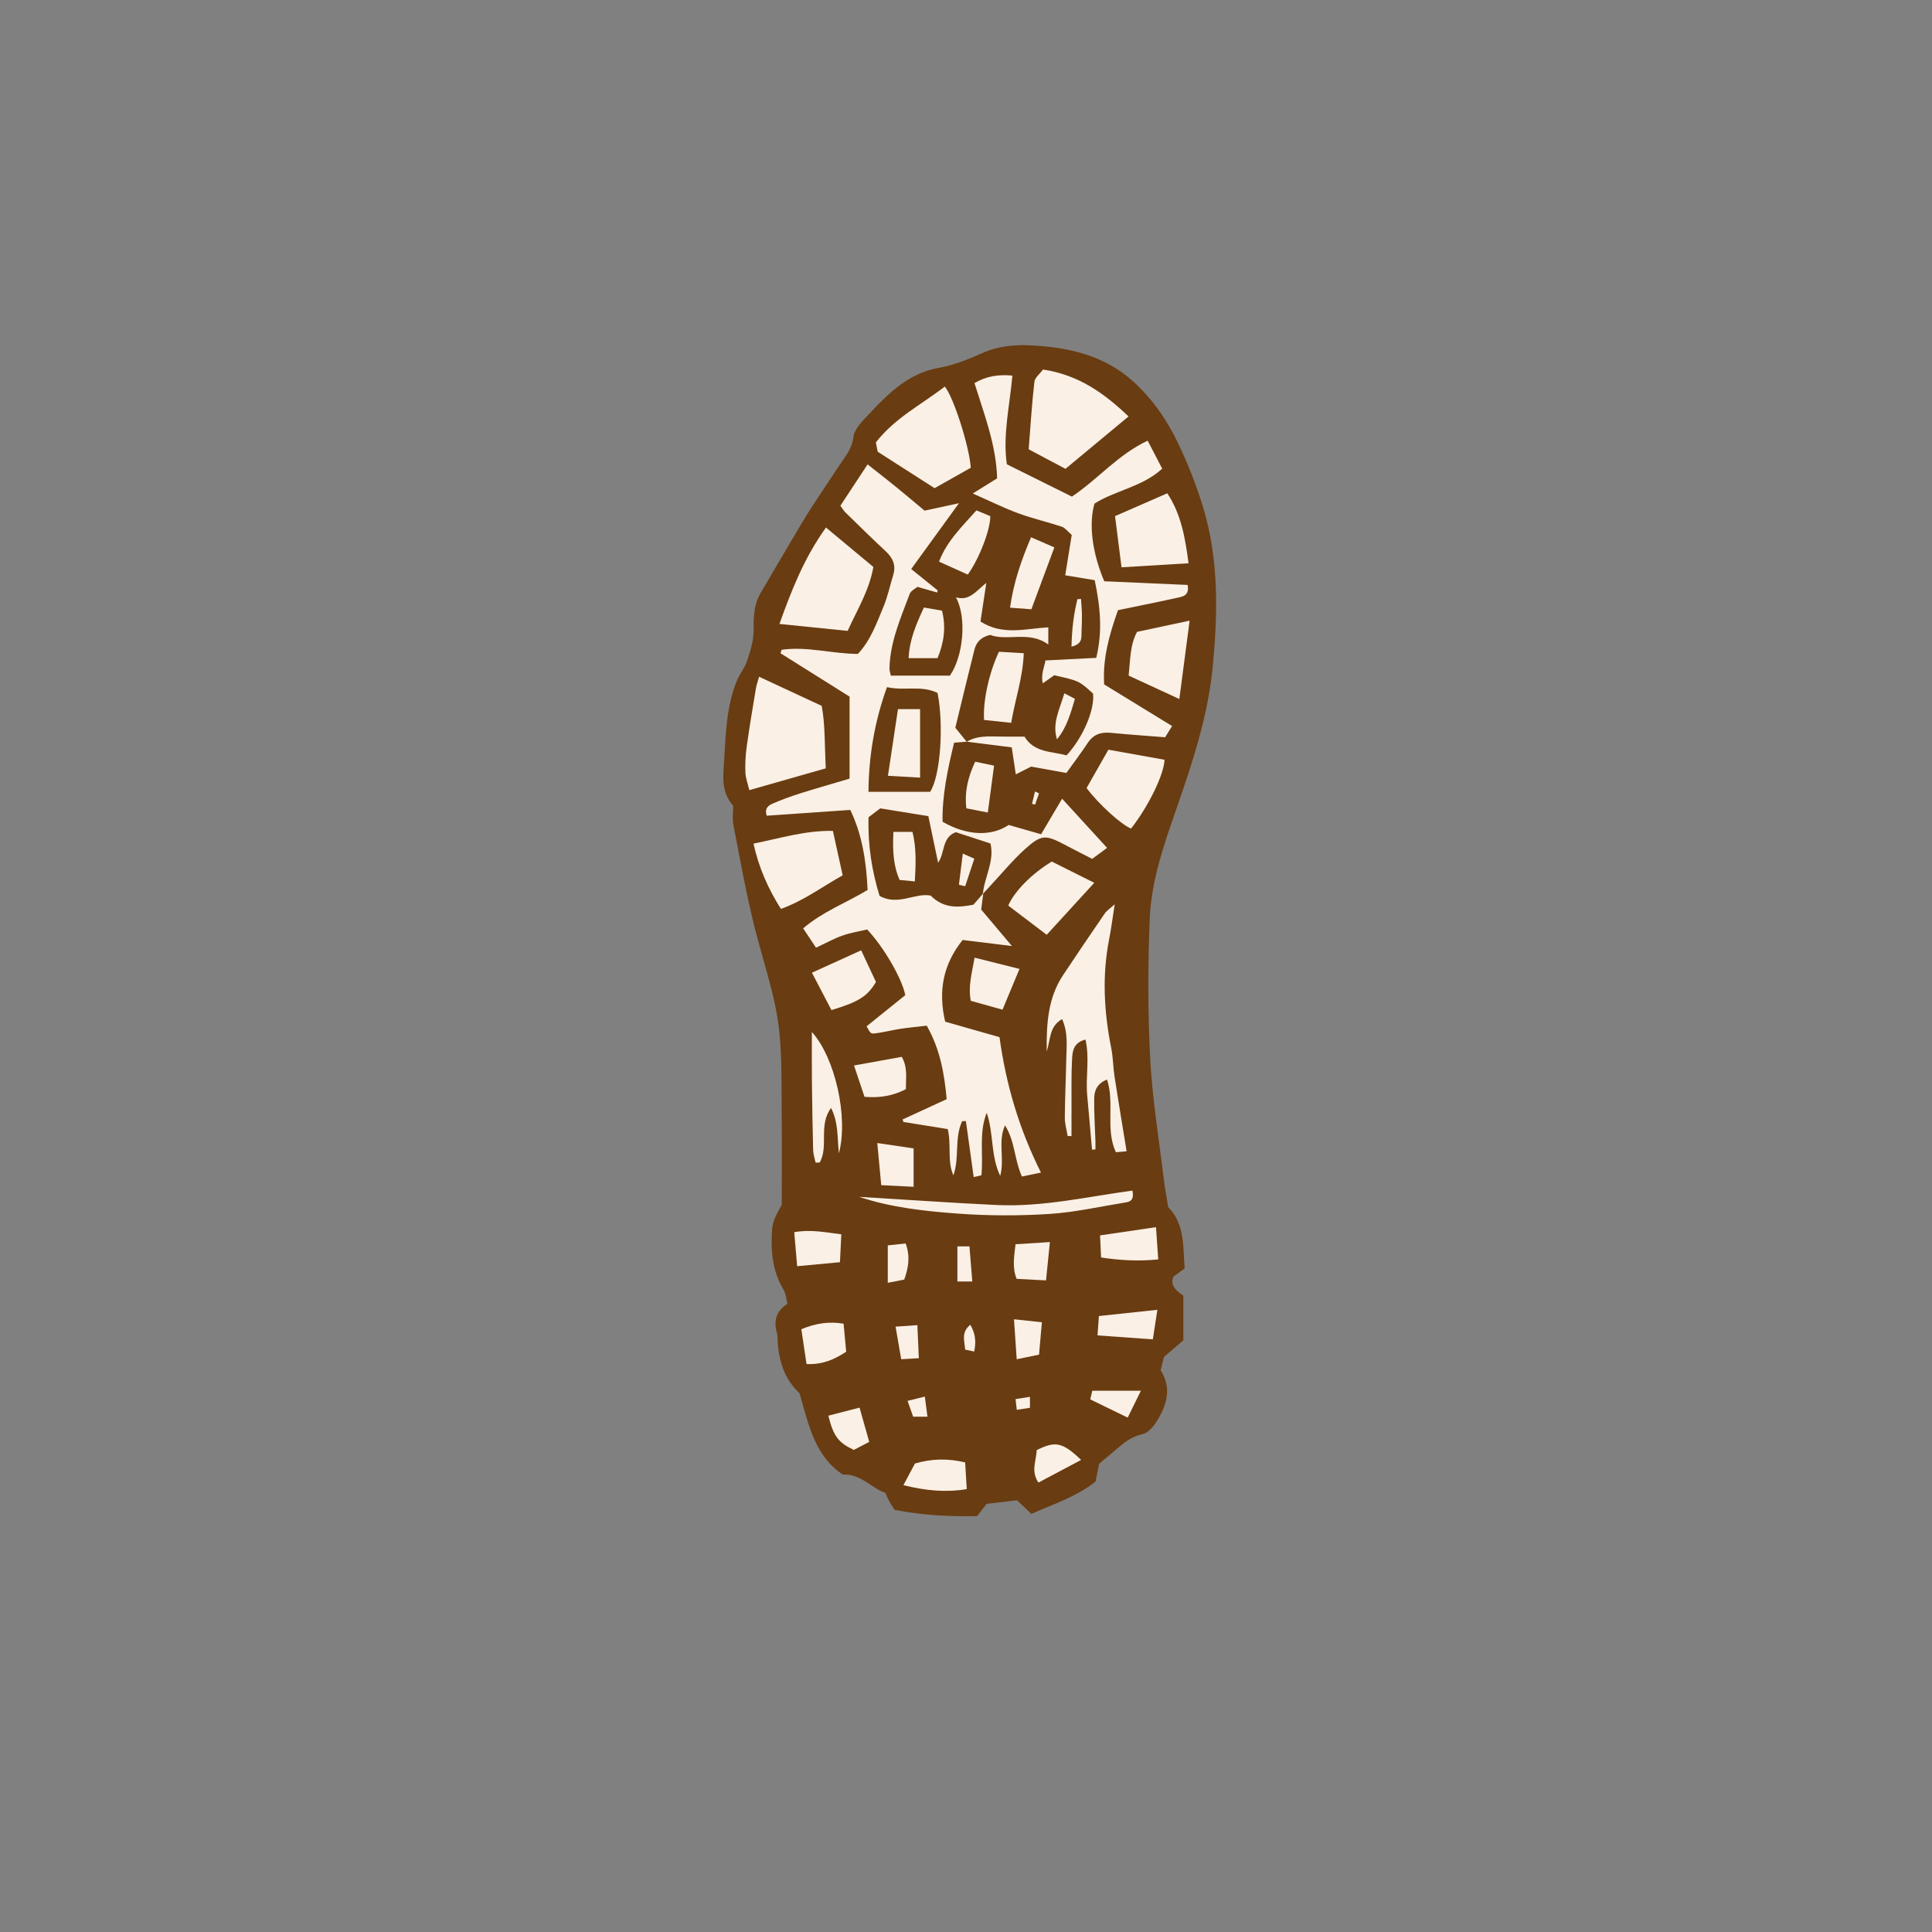 <svg version="1.1" id="svg" xmlns="http://www.w3.org/2000/svg" xmlns:xlink="http://www.w3.org/1999/xlink" x="0px" y="0px"
	 width="200px" height="200px" viewBox="0 0 200 200" enable-background="new 0 0 200 200" xml:space="preserve">
<rect x="0" y="0" width="200" height="200" fill="#808080" stroke="none"/>
<path class="stroke" fill="#693c11"  d="M121.842,83.556c1.654-4.771,3.23-9.542,3.709-14.637c0.513-5.466,0.621-10.884-0.941-16.19
	c-0.681-2.309-1.579-4.577-2.61-6.754c-1.156-2.441-2.689-4.681-4.722-6.511c-3.036-2.734-6.799-3.537-10.697-3.716
	c-1.561-0.072-3.281,0.104-4.688,0.718c-1.563,0.684-3.068,1.326-4.766,1.625c-3.039,0.535-5.143,2.613-7.145,4.752
	c-0.668,0.712-1.539,1.544-1.64,2.401c-0.143,1.216-0.816,1.975-1.407,2.864c-0.941,1.418-1.887,2.833-2.82,4.257
	c-0.391,0.598-0.769,1.205-1.133,1.82c-1.426,2.409-2.855,4.815-4.26,7.236c-0.687,1.185-0.723,2.476-0.709,3.828
	c0.01,1.051-0.335,2.13-0.669,3.149c-0.248,0.755-0.802,1.405-1.099,2.151c-1.158,2.923-1.123,6.034-1.343,9.102
	c-0.097,1.342-0.001,2.647,0.999,3.754c0,0.658-0.105,1.337,0.018,1.973c0.681,3.504,1.307,7.024,2.163,10.486
	c0.91,3.677,2.229,7.271,2.605,11.052c0.276,2.784,0.203,5.604,0.233,8.409c0.033,3.135,0.007,6.271,0.007,9.407
	c-0.487,0.835-0.952,1.696-1.009,2.583c-0.135,2.149,0.029,4.279,1.201,6.208c0.24,0.396,0.261,0.925,0.396,1.444
	c-1.196,0.762-1.443,1.799-1.082,3.041c0.074,0.258,0.049,0.546,0.066,0.821c0.131,2.089,0.727,3.984,2.262,5.384
	c0.938,3.191,1.535,6.459,4.477,8.432c1.867-0.095,2.953,1.394,4.418,1.898c0.159,0.353,0.258,0.61,0.39,0.85
	c0.154,0.283,0.338,0.552,0.557,0.903c2.822,0.56,5.686,0.71,8.552,0.649c0.354-0.457,0.652-0.841,0.986-1.271
	c1.08-0.125,2.164-0.251,3.148-0.365c0.565,0.538,1.029,0.98,1.477,1.406c2.375-1.044,4.734-1.808,6.65-3.355
	c0.137-0.684,0.256-1.271,0.367-1.825c0.342-0.292,0.625-0.552,0.927-0.791c1.103-0.874,2.035-1.958,3.548-2.275
	c0.55-0.116,1.103-0.734,1.438-1.262c1.081-1.695,1.646-3.491,0.455-5.351c0.136-0.55,0.255-1.028,0.344-1.387
	c0.703-0.606,1.313-1.132,2.004-1.726c0-1.569,0-3.089,0-4.605c-0.679-0.526-1.4-0.966-1.033-1.975
	c0.346-0.252,0.732-0.537,1.172-0.858c-0.188-2.25,0.041-4.561-1.706-6.347c-0.159-0.999-0.348-1.969-0.465-2.949
	c-0.497-4.147-1.184-8.287-1.4-12.45c-0.252-4.823-0.245-9.674-0.045-14.5C119.188,91.078,120.541,87.303,121.842,83.556z"/>
<path fill-rule="evenodd" clip-rule="evenodd" fill="#faf0e5" class="fill" d="M101.79,92.476c-0.069,0.538-0.138,1.075-0.216,1.684
	c0.994,1.178,1.975,2.34,3.184,3.773c-1.89-0.231-3.474-0.426-5.108-0.626c-2.007,2.517-2.551,5.233-1.807,8.457
	c1.796,0.511,3.674,1.045,5.626,1.601c0.666,4.866,2.018,9.481,4.291,14.02c-0.75,0.156-1.316,0.273-1.969,0.409
	c-0.789-1.731-0.716-3.677-1.754-5.295c-0.765,1.692-0.013,3.508-0.496,5.229c-0.998-2.064-0.662-4.399-1.395-6.531
	c-0.838,2.086-0.331,4.26-0.549,6.471c-0.254,0.058-0.493,0.113-0.801,0.183c-0.275-1.981-0.541-3.892-0.807-5.803
	c-0.131,0.006-0.261,0.013-0.391,0.02c-0.817,1.763-0.255,3.78-0.903,5.601c-0.656-1.472-0.194-3.074-0.582-4.785
	c-1.513-0.244-3.05-0.492-4.588-0.739c-0.03-0.086-0.061-0.171-0.092-0.257c1.482-0.682,2.965-1.365,4.568-2.104
	c-0.248-2.625-0.658-5.126-2.065-7.607c-0.9,0.105-1.812,0.188-2.713,0.325c-0.867,0.131-1.721,0.359-2.59,0.468
	c-0.517,0.065-0.524-0.002-0.924-0.728c1.363-1.098,2.72-2.189,4.002-3.222c-0.318-1.704-2.228-4.983-3.943-6.802
	c-0.777,0.186-1.693,0.33-2.553,0.631c-0.875,0.307-1.695,0.767-2.742,1.254c-0.417-0.627-0.848-1.275-1.33-2.002
	c2.066-1.764,4.468-2.635,6.672-3.975c-0.139-2.863-0.522-5.632-1.794-8.283c-3.013,0.208-5.845,0.405-8.646,0.599
	c-0.26-0.757,0.175-1.067,0.624-1.261c0.906-0.388,1.835-0.735,2.774-1.032c1.67-0.527,3.355-1.005,5.174-1.544
	c0-2.785,0-5.521,0-8.491c-2.261-1.42-4.704-2.955-7.148-4.489c0.038-0.121,0.076-0.24,0.114-0.361
	c2.622-0.377,5.217,0.412,7.895,0.43c1.316-1.397,1.933-3.175,2.646-4.878c0.441-1.057,0.675-2.199,1.013-3.299
	c0.317-1.029-0.063-1.789-0.818-2.488c-1.411-1.308-2.778-2.664-4.157-4.007c-0.151-0.148-0.255-0.344-0.494-0.674
	c0.88-1.337,1.773-2.693,2.815-4.275c1.081,0.854,2.016,1.578,2.933,2.323c0.938,0.761,1.857,1.544,2.962,2.465
	c1.061-0.229,2.213-0.479,3.566-0.771c-1.671,2.302-3.246,4.472-4.947,6.814c0.993,0.801,1.869,1.507,2.744,2.213
	c-0.019,0.072-0.038,0.145-0.058,0.217c-0.614-0.175-1.23-0.351-2.044-0.582c-0.197,0.173-0.672,0.391-0.801,0.737
	c-0.938,2.518-2.047,4.998-2.089,7.758c-0.003,0.159,0.062,0.319,0.139,0.692c2.005,0,4.045,0,6.115,0
	c1.393-2,1.769-6.026,0.622-8.107c1.412,0.417,2.087-0.66,3.149-1.494c-0.226,1.496-0.41,2.718-0.604,4.002
	c2.306,1.474,4.631,0.737,7.021,0.598c0,0.485,0,1.111,0,1.783c-1.977-1.461-4.241-0.317-6.026-0.997
	c-1.01,0.242-1.439,0.808-1.623,1.533c-0.684,2.712-1.332,5.434-1.976,8.078c0.451,0.559,0.812,1.005,1.175,1.451v-0.007
	c-0.43,0.033-0.859,0.066-1.301,0.1c-0.686,2.834-1.247,5.495-1.195,8.188c2.52,1.452,5.054,1.54,6.84,0.33
	c1.113,0.32,2.2,0.631,3.358,0.963c0.74-1.251,1.394-2.356,2.177-3.679c1.581,1.729,3.008,3.288,4.656,5.089
	c-0.467,0.345-0.931,0.687-1.544,1.14c-0.928-0.479-1.893-0.967-2.85-1.471c-1.967-1.038-2.41-1.069-4.096,0.451
	c-1.293,1.165-2.406,2.528-3.598,3.804c-0.258,0.275-0.51,0.554-0.769,0.836c0.151-1.737,1.223-3.361,0.785-5.213
	c-1.282-0.419-2.467-0.805-3.589-1.171c-1.479,0.563-1.099,2.147-1.833,3.159c-0.35-1.666-0.671-3.202-1.01-4.82
	c-1.71-0.276-3.251-0.525-4.979-0.804c-0.324,0.246-0.791,0.601-1.208,0.917c-0.09,2.906,0.353,5.582,1.136,8.141
	c1.909,1.071,3.66-0.343,5.289-0.032c1.369,1.377,2.888,1.239,4.429,0.947C101.148,93.22,101.47,92.848,101.79,92.476z
	 M97.053,71.733c-1.66-0.826-3.443-0.188-5.233-0.602c-1.295,3.582-1.884,7.127-1.916,10.838c2.305,0,4.409,0,6.382,0
	C97.349,80.363,97.721,75.063,97.053,71.733z"/>
<path fill-rule="evenodd" clip-rule="evenodd" fill="#faf0e5" class="fill" d="M100.073,76.786c1.104-0.662,2.324-0.553,3.531-0.535
	c0.815,0.013,1.632,0.003,2.451,0.003c1.015,1.688,2.838,1.511,4.353,1.943c1.726-1.875,2.925-4.725,2.744-6.397
	c-1.441-1.317-1.441-1.317-4.019-1.898c-0.32,0.228-0.706,0.501-1.185,0.841c-0.218-0.939,0.172-1.727,0.279-2.376
	c1.756-0.089,3.412-0.172,5.255-0.266c0.67-2.736,0.419-5.293-0.159-8.041c-1.001-0.166-1.989-0.33-3.053-0.506
	c0.236-1.462,0.459-2.839,0.675-4.177c-0.437-0.376-0.683-0.738-1.014-0.848c-1.5-0.498-3.051-0.852-4.531-1.397
	c-1.509-0.557-2.956-1.278-4.701-2.046c0.985-0.612,1.705-1.059,2.522-1.567c-0.088-3.426-1.331-6.604-2.343-9.863
	c1.258-0.729,2.457-0.908,3.923-0.777c-0.272,3.122-1.015,6.188-0.57,9.185c2.349,1.166,4.54,2.253,6.734,3.343
	c2.711-1.817,4.771-4.353,7.842-5.789c0.502,0.965,0.972,1.871,1.505,2.899c-2.081,1.899-4.849,2.243-7.01,3.613
	c-0.612,2.092-0.247,5.073,1.011,8.042c2.842,0.125,5.768,0.254,8.634,0.38c0.179,1.04-0.407,1.178-0.94,1.3
	c-1.283,0.292-2.575,0.547-3.864,0.815c-0.796,0.166-1.592,0.329-2.411,0.498c-0.909,2.569-1.598,5.029-1.429,7.685
	c2.327,1.426,4.648,2.848,7.034,4.31c-0.318,0.511-0.511,0.819-0.724,1.161c-1.909-0.153-3.765-0.278-5.614-0.46
	c-1.025-0.101-1.812,0.162-2.403,1.057c-0.692,1.05-1.457,2.051-2.207,3.098c-1.146-0.206-2.361-0.425-3.654-0.658
	c-0.479,0.243-0.998,0.507-1.579,0.803c-0.149-0.99-0.284-1.886-0.421-2.794c-1.654-0.21-3.158-0.4-4.662-0.59
	C100.073,76.779,100.073,76.786,100.073,76.786z"/>
<path fill-rule="evenodd" clip-rule="evenodd" fill="#faf0e5" class="fill" d="M110.525,117.606c-0.104-0.632-0.298-1.264-0.295-1.895
	c0.013-2.031,0.11-4.062,0.151-6.093c0.026-1.338,0.206-2.7-0.433-4.122c-1.343,0.764-1.188,2.074-1.592,3.364
	c-0.038-2.919,0.135-5.564,1.687-7.906c1.423-2.146,2.87-4.276,4.327-6.398c0.198-0.287,0.52-0.486,1.026-0.948
	c-0.228,1.439-0.366,2.553-0.582,3.653c-0.742,3.771-0.522,7.514,0.224,11.257c0.191,0.963,0.19,1.963,0.34,2.937
	c0.392,2.54,0.817,5.074,1.248,7.727c-0.465,0.04-0.809,0.068-1.113,0.094c-1.114-2.424-0.095-5.052-0.916-7.524
	c-1.081,0.447-1.316,1.198-1.326,1.961c-0.02,1.478,0.08,2.957,0.128,4.436c0.008,0.28,0.001,0.561,0.001,0.84
	c-0.119,0.007-0.236,0.015-0.355,0.021c-0.166-1.88-0.323-3.76-0.5-5.639c-0.176-1.874,0.27-3.786-0.176-5.754
	c-1.303,0.331-1.348,1.273-1.393,2.095c-0.083,1.535-0.046,3.078-0.054,4.617c-0.005,1.093-0.001,2.187-0.001,3.28
	C110.789,117.606,110.657,117.606,110.525,117.606z"/>
<path fill-rule="evenodd" clip-rule="evenodd" fill="#faf0e5" class="fill" d="M85.48,79.54c-2.69,0.768-5.21,1.485-7.915,2.256
	c-0.165-0.712-0.384-1.271-0.403-1.837c-0.031-0.875,0.012-1.762,0.132-2.629c0.279-2.01,0.616-4.014,0.949-6.017
	c0.069-0.418,0.22-0.823,0.338-1.256c2.125,0.988,4.157,1.933,6.481,3.013C85.426,74.98,85.365,77.152,85.48,79.54z"/>
<path fill-rule="evenodd" clip-rule="evenodd" fill="#faf0e5" class="fill" d="M107.976,38.252c3.688,0.564,6.304,2.434,8.851,4.858
	c-2.255,1.872-4.348,3.61-6.531,5.424c-1.213-0.644-2.408-1.28-3.808-2.023c0.182-2.296,0.325-4.642,0.591-6.974
	C107.131,39.084,107.659,38.686,107.976,38.252z"/>
<path fill-rule="evenodd" clip-rule="evenodd" fill="#faf0e5" class="fill" d="M85.505,54.608c1.783,1.483,3.327,2.769,4.907,4.083
	c-0.434,2.463-1.689,4.448-2.663,6.618c-2.382-0.242-4.633-0.471-7.063-0.719C81.967,61.03,83.246,57.758,85.505,54.608z"/>
<path fill-rule="evenodd" clip-rule="evenodd" fill="#faf0e5" class="fill" d="M100.496,48.422c-1.229,0.692-2.457,1.384-3.751,2.114
	c-1.946-1.247-3.818-2.447-5.887-3.773c-0.035-0.178-0.115-0.59-0.189-0.968c1.98-2.539,4.742-3.927,7.135-5.777
	C98.706,41.09,100.345,46.212,100.496,48.422z"/>
<path fill-rule="evenodd" clip-rule="evenodd" fill="#faf0e5" class="fill" d="M86.22,86.014c0.339,1.539,0.654,2.968,1.013,4.599
	c-2.087,1.163-3.992,2.608-6.393,3.478c-1.334-2.112-2.284-4.264-2.84-6.759C80.794,86.767,83.383,85.959,86.22,86.014z"/>
<path fill-rule="evenodd" clip-rule="evenodd" fill="#faf0e5" class="fill" d="M115.428,53.428c1.89-0.825,3.622-1.582,5.41-2.363
	c1.449,2.188,1.852,4.634,2.2,7.244c-2.313,0.14-4.526,0.272-6.938,0.418C115.867,56.896,115.651,55.192,115.428,53.428z"/>
<path fill-rule="evenodd" clip-rule="evenodd" fill="#faf0e5" class="fill" d="M112.481,81.578c0.759-1.333,1.511-2.651,2.26-3.97
	c2.072,0.372,3.946,0.707,5.812,1.042c-0.052,1.534-1.688,4.869-3.472,7.128C116.04,85.331,113.801,83.321,112.481,81.578z"/>
<path fill-rule="evenodd" clip-rule="evenodd" fill="#faf0e5" class="fill" d="M113.279,91.387c-1.723,1.883-3.267,3.571-4.924,5.382
	c-1.36-1.032-2.688-2.04-3.979-3.021c0.622-1.479,2.481-3.345,4.506-4.558C110.196,89.847,111.594,90.545,113.279,91.387z"/>
<path fill-rule="evenodd" clip-rule="evenodd" fill="#faf0e5" class="fill" d="M123.149,64.249c-0.368,2.805-0.698,5.333-1.063,8.113
	c-1.849-0.854-3.513-1.622-5.248-2.423c0.174-1.63,0.128-3.156,0.871-4.531C119.448,65.038,121.098,64.686,123.149,64.249z"/>
<path fill-rule="evenodd" clip-rule="evenodd" fill="#faf0e5" class="fill" d="M117.229,123.247c0.193,0.964-0.212,1.147-0.665,1.221
	c-2.648,0.428-5.288,1.033-7.953,1.202c-3.167,0.2-6.372,0.193-9.536-0.044c-3.417-0.256-6.85-0.627-10.139-1.732
	c4.751,0.287,9.5,0.625,14.254,0.849C107.908,124.963,112.525,123.894,117.229,123.247z"/>
<path fill-rule="evenodd" clip-rule="evenodd" fill="#faf0e5" class="fill" d="M86.838,119.398c-0.164-1.707-0.047-3.181-0.805-4.704
	c-1.344,1.803-0.218,3.992-1.184,5.651c-0.141,0.002-0.28,0.005-0.421,0.007c-0.088-0.432-0.241-0.861-0.253-1.295
	c-0.062-2.411-0.1-4.824-0.127-7.236c-0.017-1.633-0.003-3.267-0.003-4.99C86.433,109.462,87.853,115.641,86.838,119.398z"/>
<path fill-rule="evenodd" clip-rule="evenodd" fill="#faf0e5" class="fill" d="M89.149,98.377c0.595,1.271,1.075,2.301,1.532,3.278
	c-0.903,1.499-1.806,2.067-4.61,2.908c-0.628-1.202-1.271-2.431-2.021-3.869C85.786,99.906,87.351,99.195,89.149,98.377z"/>
<path fill-rule="evenodd" clip-rule="evenodd" fill="#faf0e5" class="fill" d="M103.407,67.47c0.802,0.048,1.596,0.094,2.573,0.152
	c-0.091,2.537-0.896,4.775-1.302,7.206c-1.055-0.112-1.947-0.207-2.809-0.298C101.747,72.582,102.373,69.673,103.407,67.47z"/>
<path fill-rule="evenodd" clip-rule="evenodd" fill="#faf0e5" class="fill" d="M100.884,99.135c1.711,0.429,3.114,0.781,4.654,1.167
	c-0.605,1.453-1.14,2.735-1.758,4.221c-1.093-0.305-2.164-0.605-3.285-0.919C100.2,102.055,100.623,100.729,100.884,99.135z"/>
<path fill-rule="evenodd" clip-rule="evenodd" fill="#faf0e5" class="fill" d="M101.078,52.834c0.563,0.234,1.009,0.419,1.431,0.594
	c0.048,1.304-1.118,4.385-2.324,6.053c-0.927-0.417-1.896-0.854-2.978-1.341C98.035,55.982,99.579,54.527,101.078,52.834z"/>
<path fill-rule="evenodd" clip-rule="evenodd" fill="#faf0e5" class="fill" d="M109.148,56.667c-0.83,2.234-1.588,4.271-2.381,6.403
	c-0.766-0.056-1.399-0.104-2.208-0.163c0.364-2.587,1.146-4.88,2.176-7.289C107.522,55.96,108.205,56.257,109.148,56.667z"/>
<path fill-rule="evenodd" clip-rule="evenodd" fill="#faf0e5" class="fill" d="M93.52,153.746c0.453-0.853,0.804-1.51,1.193-2.243
	c1.688-0.495,3.365-0.556,5.2-0.113c0.057,0.958,0.107,1.807,0.164,2.765C97.843,154.521,95.791,154.301,93.52,153.746z"/>
<path fill-rule="evenodd" clip-rule="evenodd" fill="#faf0e5" class="fill" d="M89.493,113.543c-0.366-1.094-0.692-2.07-1.085-3.245
	c1.745-0.316,3.331-0.603,4.941-0.894c0.649,1.147,0.41,2.233,0.431,3.344C92.446,113.442,91.088,113.675,89.493,113.543z"/>
<path fill-rule="evenodd" clip-rule="evenodd" fill="#faf0e5" class="fill" d="M113.984,130.176c-0.036-0.789-0.068-1.467-0.107-2.289
	c1.934-0.284,3.73-0.548,5.791-0.851c0.085,1.217,0.154,2.203,0.233,3.338C117.838,130.58,115.98,130.475,113.984,130.176z"/>
<path fill-rule="evenodd" clip-rule="evenodd" fill="#faf0e5" class="fill" d="M83.492,141.207c-0.18-1.213-0.354-2.379-0.539-3.606
	c1.455-0.602,2.807-0.832,4.375-0.575c0.092,0.993,0.18,1.952,0.269,2.906C86.333,140.763,85.115,141.275,83.492,141.207z"/>
<path fill-rule="evenodd" clip-rule="evenodd" fill="#faf0e5" class="fill" d="M86.952,130.663c-1.596,0.149-2.927,0.273-4.432,0.414
	c-0.107-1.258-0.196-2.314-0.3-3.522c1.661-0.301,3.14,0.001,4.873,0.22C87.047,128.718,87.004,129.599,86.952,130.663z"/>
<path fill-rule="evenodd" clip-rule="evenodd" fill="#faf0e5" class="fill" d="M94.059,68.134c0.09-1.925,0.777-3.505,1.584-5.244
	c0.633,0.11,1.243,0.216,1.874,0.325c0.442,1.768,0.185,3.339-0.463,4.918C96.068,68.134,95.117,68.134,94.059,68.134z"/>
<path fill-rule="evenodd" clip-rule="evenodd" fill="#faf0e5" class="fill" d="M90.816,118.326c1.428,0.211,2.586,0.383,3.76,0.557
	c0,1.385,0,2.617,0,3.973c-1.173-0.058-2.19-0.109-3.352-0.168C91.091,121.253,90.971,119.969,90.816,118.326z"/>
<path fill-rule="evenodd" clip-rule="evenodd" fill="#faf0e5" class="fill" d="M119.341,138.65c-1.983-0.142-3.761-0.269-5.724-0.41
	c0.051-0.728,0.091-1.295,0.14-2.005c2.001-0.213,3.922-0.417,6.056-0.645C119.648,136.647,119.521,137.484,119.341,138.65z"/>
<path fill-rule="evenodd" clip-rule="evenodd" fill="#faf0e5" class="fill" d="M108.283,132.547c-1.178-0.062-2.091-0.11-3.041-0.161
	c-0.473-1.181-0.264-2.285-0.114-3.583c1.16-0.073,2.221-0.14,3.557-0.224C108.543,129.975,108.426,131.141,108.283,132.547z"/>
<path fill-rule="evenodd" clip-rule="evenodd" fill="#faf0e5" class="fill" d="M85.749,146.55c1.062-0.274,2.04-0.526,3.231-0.834
	c0.354,1.251,0.659,2.332,1.002,3.546c-0.611,0.319-1.127,0.588-1.594,0.833C86.784,149.336,86.285,148.695,85.749,146.55z"/>
<path fill-rule="evenodd" clip-rule="evenodd" fill="#faf0e5" class="fill" d="M107.312,150.122c1.949-0.983,2.68-0.824,4.606,1.009
	c-1.493,0.792-2.928,1.553-4.422,2.344C106.672,152.25,107.301,151.202,107.312,150.122z"/>
<path fill-rule="evenodd" clip-rule="evenodd" fill="#faf0e5" class="fill" d="M102.258,84.114c-0.957-0.188-1.566-0.307-2.222-0.436
	c-0.203-1.739,0.173-3.23,0.911-4.827c0.595,0.124,1.159,0.242,1.959,0.409C102.695,80.835,102.497,82.317,102.258,84.114z"/>
<path fill-rule="evenodd" clip-rule="evenodd" fill="#faf0e5" class="fill" d="M104.967,136.571c1.16,0.123,1.949,0.206,2.89,0.306
	c-0.104,1.193-0.194,2.21-0.296,3.357c-0.742,0.152-1.41,0.289-2.312,0.474C105.154,139.327,105.071,138.112,104.967,136.571z"/>
<path fill-rule="evenodd" clip-rule="evenodd" fill="#faf0e5" class="fill" d="M116.738,146.752c-1.5-0.73-2.665-1.298-3.876-1.888
	c0.087-0.366,0.146-0.617,0.212-0.895c1.607,0,3.152,0,5.031,0C117.597,145.005,117.209,145.794,116.738,146.752z"/>
<path fill-rule="evenodd" clip-rule="evenodd" fill="#faf0e5" class="fill" d="M93.755,128.723c0.489,1.362,0.294,2.46-0.146,3.739
	c-0.468,0.091-1.01,0.197-1.707,0.333c0-1.381,0-2.549,0-3.873C92.511,128.857,93.077,128.795,93.755,128.723z"/>
<path fill-rule="evenodd" clip-rule="evenodd" fill="#faf0e5" class="fill" d="M95.118,140.6c-0.716,0.043-1.179,0.07-1.825,0.107
	c-0.196-1.133-0.375-2.165-0.585-3.374c0.817-0.056,1.438-0.099,2.257-0.155C95.018,138.34,95.062,139.347,95.118,140.6z"/>
<path fill-rule="evenodd" clip-rule="evenodd" fill="#faf0e5" class="fill" d="M99.11,129.023c0.429,0,0.735,0,1.248,0
	c0.097,1.198,0.19,2.35,0.295,3.638c-0.639,0-1.03,0-1.543,0C99.11,131.459,99.11,130.338,99.11,129.023z"/>
<path fill-rule="evenodd" clip-rule="evenodd" fill="#faf0e5" class="fill" d="M110.181,71.771c0.494,0.259,0.725,0.378,1.095,0.572
	c-0.443,1.493-0.838,2.956-1.858,4.192C108.897,74.871,109.679,73.475,110.181,71.771z"/>
<path fill-rule="evenodd" clip-rule="evenodd" fill="#faf0e5" class="fill" d="M110.92,66.941c0.04-1.801,0.227-3.371,0.616-4.916
	c0.124-0.006,0.247-0.013,0.37-0.02c0.033,0.539,0.088,1.078,0.095,1.617c0.008,0.601-0.017,1.203-0.043,1.804
	C111.934,65.988,112.097,66.656,110.92,66.941z"/>
<path fill-rule="evenodd" clip-rule="evenodd" fill="#faf0e5" class="fill" d="M95.739,144.574c0.104,0.802,0.179,1.371,0.271,2.08
	c-0.57,0-1.012,0-1.48,0c-0.193-0.546-0.353-0.995-0.579-1.636C94.517,144.877,94.999,144.758,95.739,144.574z"/>
<path fill-rule="evenodd" clip-rule="evenodd" fill="#faf0e5" class="fill" d="M100.85,139.908c-0.387-0.081-0.631-0.131-0.938-0.195
	c-0.051-0.892-0.455-1.761,0.531-2.576C100.994,138.077,101.053,138.906,100.85,139.908z"/>
<path fill-rule="evenodd" clip-rule="evenodd" fill="#faf0e5" class="fill" d="M106.621,144.599c0,0.446,0,0.742,0,1.136
	c-0.452,0.069-0.855,0.131-1.365,0.208c-0.044-0.387-0.077-0.681-0.127-1.112C105.633,144.753,106.075,144.684,106.621,144.599z"/>
<path fill-rule="evenodd" clip-rule="evenodd" fill="#faf0e5" class="fill" d="M107.561,82.13c-0.137,0.387-0.273,0.774-0.41,1.162
	c-0.105-0.029-0.211-0.057-0.316-0.086c0.104-0.425,0.207-0.85,0.311-1.274C107.283,81.998,107.422,82.064,107.561,82.13z"/>
<path fill-rule="evenodd" clip-rule="evenodd" fill="#faf0e5" class="fill" d="M94.703,91.243c-0.675-0.064-1.149-0.11-1.578-0.151
	c-0.568-1.281-0.753-2.731-0.642-4.977c0.612,0,1.229,0,1.976,0C94.869,87.782,94.812,89.391,94.703,91.243z"/>
<path fill-rule="evenodd" clip-rule="evenodd" fill="#faf0e5" class="fill" d="M99.267,91.595c0.127-1.025,0.255-2.051,0.401-3.236
	c0.494,0.22,0.764,0.34,1.193,0.532c-0.333,1.006-0.64,1.928-0.945,2.85C99.699,91.693,99.483,91.644,99.267,91.595z"/>
<path fill-rule="evenodd" clip-rule="evenodd" fill="#faf0e5" class="fill" d="M95.246,80.502c-1.263-0.073-2.162-0.124-3.327-0.191
	c0.362-2.408,0.691-4.596,1.039-6.902c0.934,0,1.647,0,2.288,0C95.246,75.8,95.246,78.016,95.246,80.502z"/>
</svg>

